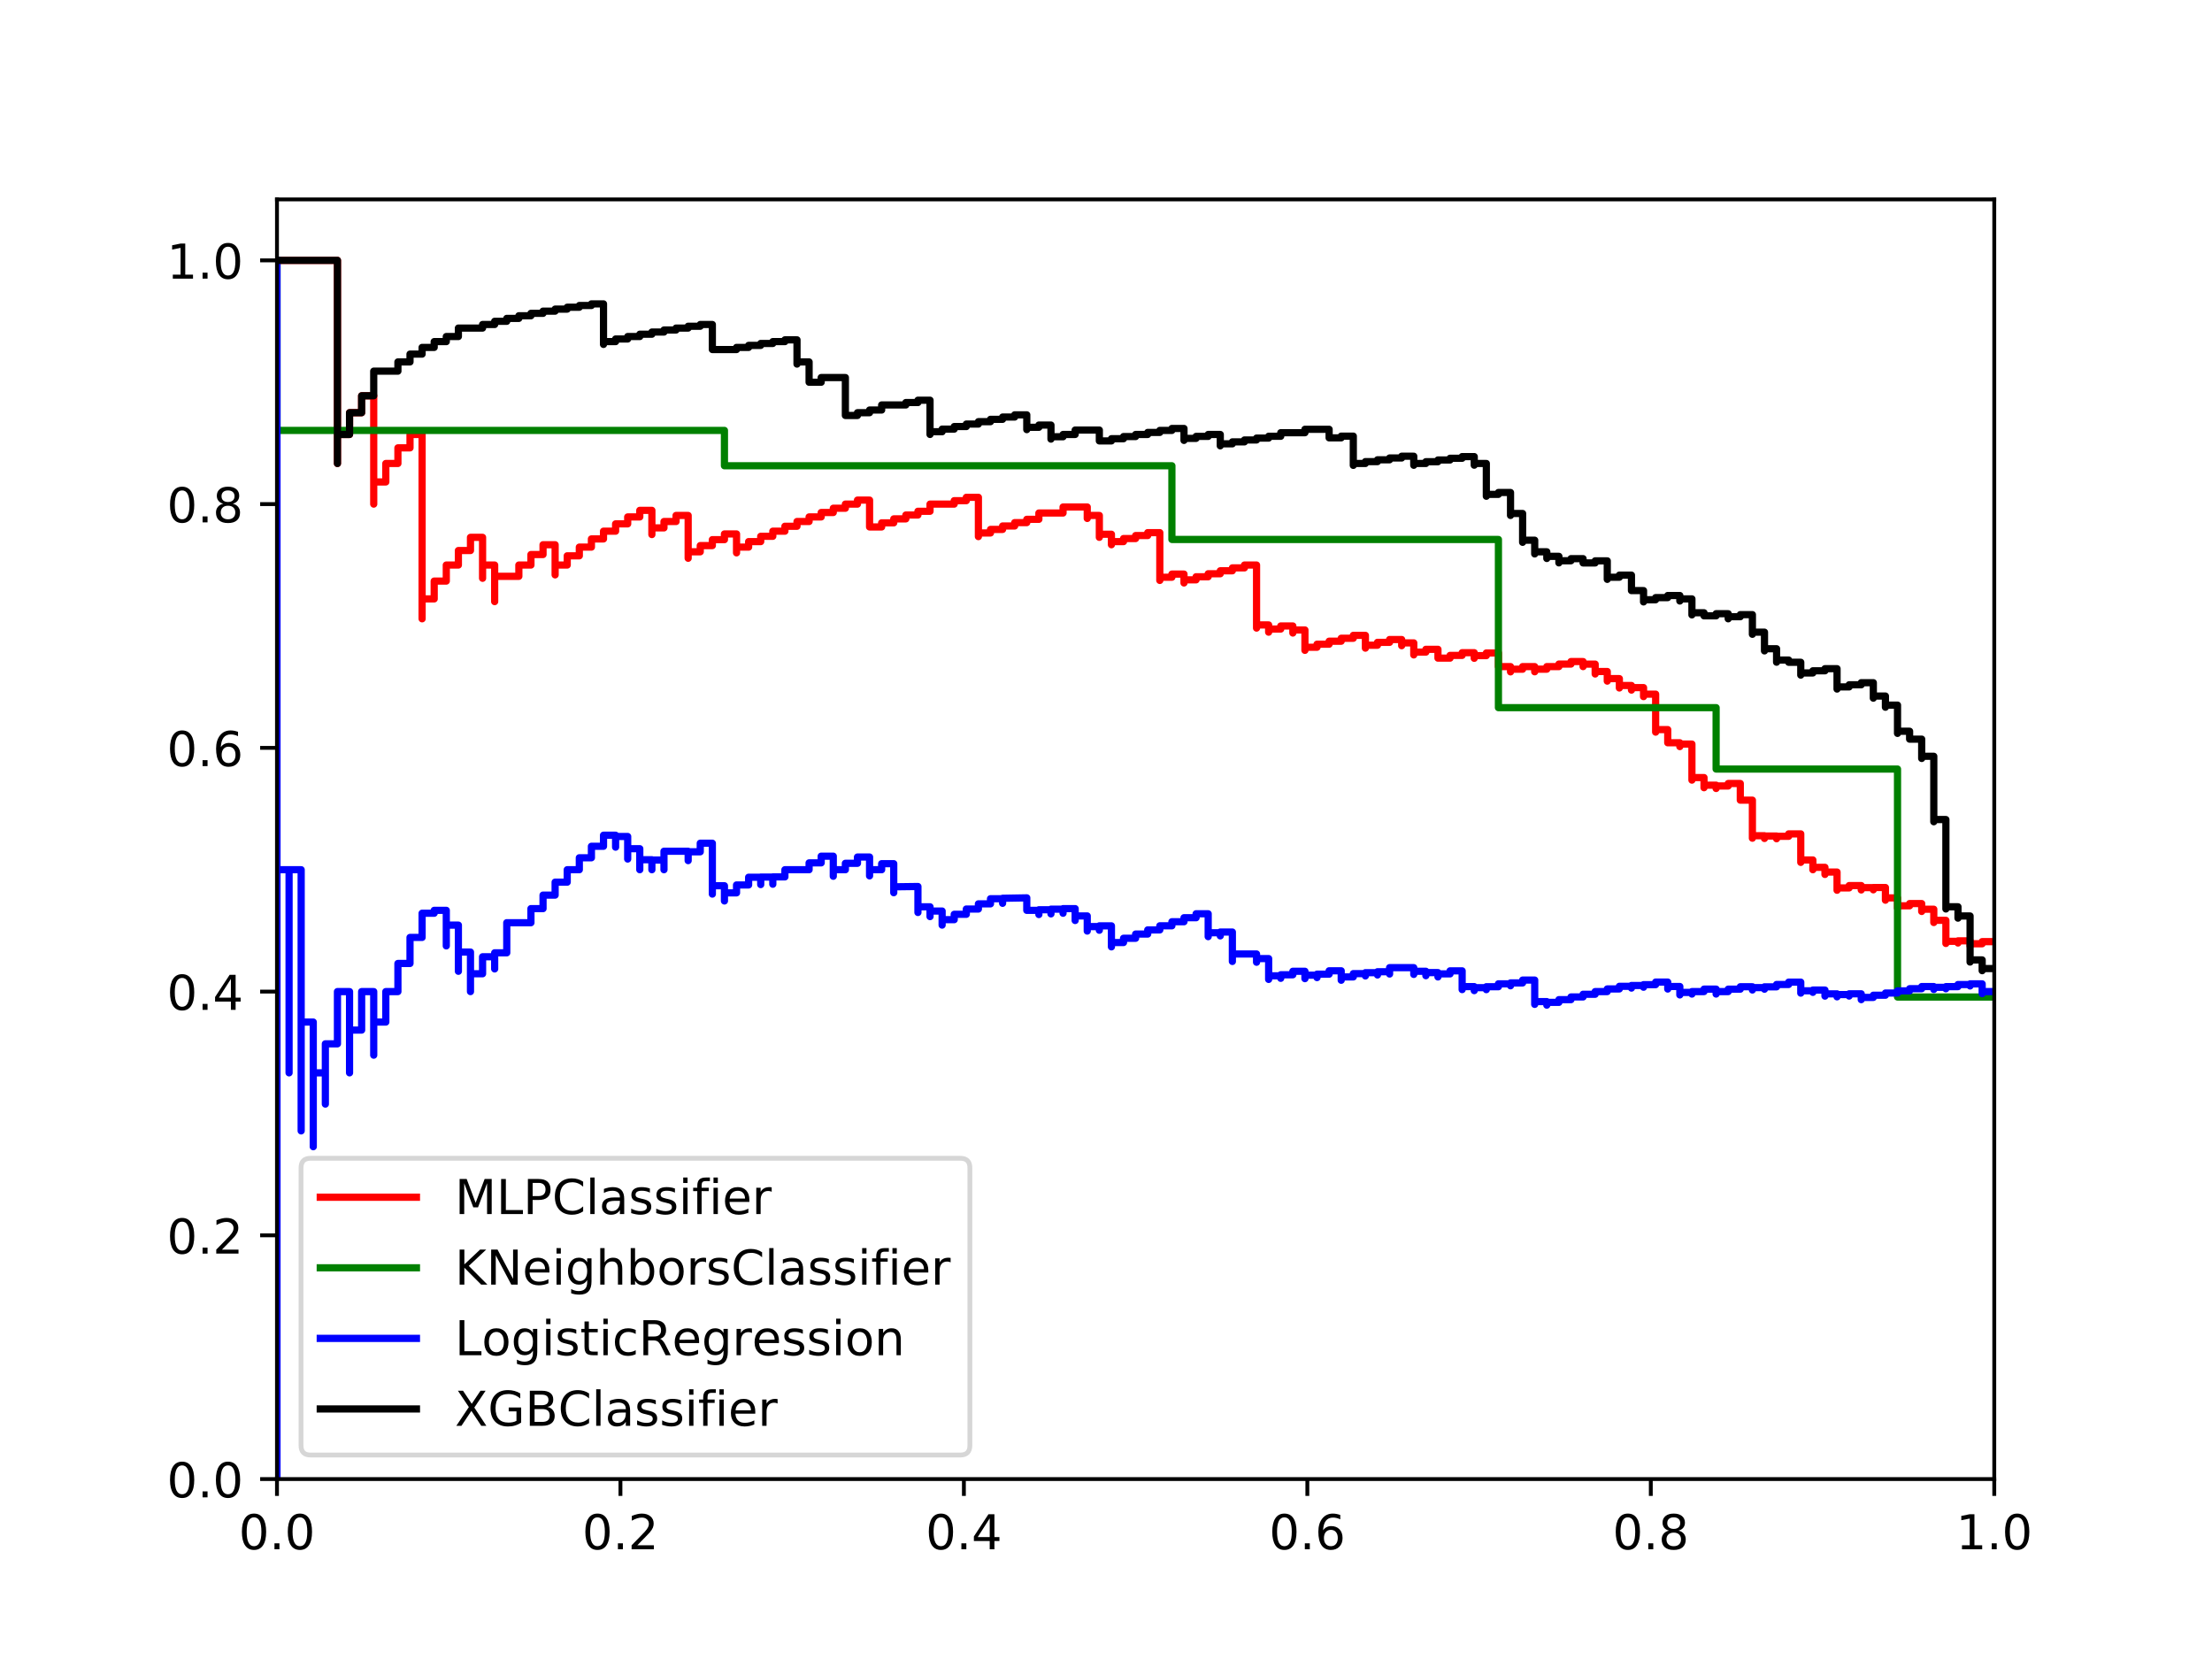 <?xml version="1.0" encoding="utf-8" standalone="no"?>
<!DOCTYPE svg PUBLIC "-//W3C//DTD SVG 1.1//EN"
  "http://www.w3.org/Graphics/SVG/1.1/DTD/svg11.dtd">
<!-- Created with matplotlib (http://matplotlib.org/) -->
<svg height="345pt" version="1.1" viewBox="0 0 460 345" width="460pt" xmlns="http://www.w3.org/2000/svg" xmlns:xlink="http://www.w3.org/1999/xlink">
 <defs>
  <style type="text/css">
*{stroke-linecap:butt;stroke-linejoin:round;}
  </style>
 </defs>
 <g id="figure_1">
  <g id="patch_1">
   <path d="M 0 345.6 
L 460.8 345.6 
L 460.8 0 
L 0 0 
z
" style="fill:#ffffff;"/>
  </g>
  <g id="axes_1">
   <g id="patch_2">
    <path d="M 57.6 307.584 
L 414.72 307.584 
L 414.72 41.472 
L 57.6 41.472 
z
" style="fill:#ffffff;"/>
   </g>
   <g id="matplotlib.axis_1">
    <g id="xtick_1">
     <g id="line2d_1">
      <defs>
       <path d="M 0 0 
L 0 3.5 
" id="m024ad6a6e4" style="stroke:#000000;stroke-width:0.8;"/>
      </defs>
      <g>
       <use style="stroke:#000000;stroke-width:0.8;" x="57.6" xlink:href="#m024ad6a6e4" y="307.584"/>
      </g>
     </g>
     <g id="text_1">
      <!-- 0.0 -->
      <defs>
       <path d="M 31.781 66.406 
Q 24.172 66.406 20.328 58.906 
Q 16.5 51.422 16.5 36.375 
Q 16.5 21.391 20.328 13.891 
Q 24.172 6.391 31.781 6.391 
Q 39.453 6.391 43.281 13.891 
Q 47.125 21.391 47.125 36.375 
Q 47.125 51.422 43.281 58.906 
Q 39.453 66.406 31.781 66.406 
M 31.781 74.219 
Q 44.047 74.219 50.516 64.516 
Q 56.984 54.828 56.984 36.375 
Q 56.984 17.969 50.516 8.266 
Q 44.047 -1.422 31.781 -1.422 
Q 19.531 -1.422 13.062 8.266 
Q 6.594 17.969 6.594 36.375 
Q 6.594 54.828 13.062 64.516 
Q 19.531 74.219 31.781 74.219 
" id="DejaVuSans-30"/>
       <path d="M 10.688 12.406 
L 21 12.406 
L 21 0 
L 10.688 0 
z
" id="DejaVuSans-2e"/>
      </defs>
      <g transform="translate(49.648 322.182)scale(0.1 -0.1)">
       <use xlink:href="#DejaVuSans-30"/>
       <use x="63.623" xlink:href="#DejaVuSans-2e"/>
       <use x="95.41" xlink:href="#DejaVuSans-30"/>
      </g>
     </g>
    </g>
    <g id="xtick_2">
     <g id="line2d_2">
      <g>
       <use style="stroke:#000000;stroke-width:0.8;" x="129.024" xlink:href="#m024ad6a6e4" y="307.584"/>
      </g>
     </g>
     <g id="text_2">
      <!-- 0.2 -->
      <defs>
       <path d="M 19.188 8.297 
L 53.609 8.297 
L 53.609 0 
L 7.328 0 
L 7.328 8.297 
Q 12.938 14.109 22.625 23.891 
Q 32.328 33.688 34.812 36.531 
Q 39.547 41.844 41.422 45.531 
Q 43.312 49.219 43.312 52.781 
Q 43.312 58.594 39.234 62.25 
Q 35.156 65.922 28.609 65.922 
Q 23.969 65.922 18.812 64.312 
Q 13.672 62.703 7.812 59.422 
L 7.812 69.391 
Q 13.766 71.781 18.938 73 
Q 24.125 74.219 28.422 74.219 
Q 39.75 74.219 46.484 68.547 
Q 53.219 62.891 53.219 53.422 
Q 53.219 48.922 51.531 44.891 
Q 49.859 40.875 45.406 35.406 
Q 44.188 33.984 37.641 27.219 
Q 31.109 20.453 19.188 8.297 
" id="DejaVuSans-32"/>
      </defs>
      <g transform="translate(121.072 322.182)scale(0.1 -0.1)">
       <use xlink:href="#DejaVuSans-30"/>
       <use x="63.623" xlink:href="#DejaVuSans-2e"/>
       <use x="95.41" xlink:href="#DejaVuSans-32"/>
      </g>
     </g>
    </g>
    <g id="xtick_3">
     <g id="line2d_3">
      <g>
       <use style="stroke:#000000;stroke-width:0.8;" x="200.448" xlink:href="#m024ad6a6e4" y="307.584"/>
      </g>
     </g>
     <g id="text_3">
      <!-- 0.4 -->
      <defs>
       <path d="M 37.797 64.312 
L 12.891 25.391 
L 37.797 25.391 
z
M 35.203 72.906 
L 47.609 72.906 
L 47.609 25.391 
L 58.016 25.391 
L 58.016 17.188 
L 47.609 17.188 
L 47.609 0 
L 37.797 0 
L 37.797 17.188 
L 4.891 17.188 
L 4.891 26.703 
z
" id="DejaVuSans-34"/>
      </defs>
      <g transform="translate(192.496 322.182)scale(0.1 -0.1)">
       <use xlink:href="#DejaVuSans-30"/>
       <use x="63.623" xlink:href="#DejaVuSans-2e"/>
       <use x="95.41" xlink:href="#DejaVuSans-34"/>
      </g>
     </g>
    </g>
    <g id="xtick_4">
     <g id="line2d_4">
      <g>
       <use style="stroke:#000000;stroke-width:0.8;" x="271.872" xlink:href="#m024ad6a6e4" y="307.584"/>
      </g>
     </g>
     <g id="text_4">
      <!-- 0.6 -->
      <defs>
       <path d="M 33.016 40.375 
Q 26.375 40.375 22.484 35.828 
Q 18.609 31.297 18.609 23.391 
Q 18.609 15.531 22.484 10.953 
Q 26.375 6.391 33.016 6.391 
Q 39.656 6.391 43.531 10.953 
Q 47.406 15.531 47.406 23.391 
Q 47.406 31.297 43.531 35.828 
Q 39.656 40.375 33.016 40.375 
M 52.594 71.297 
L 52.594 62.312 
Q 48.875 64.062 45.094 64.984 
Q 41.312 65.922 37.594 65.922 
Q 27.828 65.922 22.672 59.328 
Q 17.531 52.734 16.797 39.406 
Q 19.672 43.656 24.016 45.922 
Q 28.375 48.188 33.594 48.188 
Q 44.578 48.188 50.953 41.516 
Q 57.328 34.859 57.328 23.391 
Q 57.328 12.156 50.688 5.359 
Q 44.047 -1.422 33.016 -1.422 
Q 20.359 -1.422 13.672 8.266 
Q 6.984 17.969 6.984 36.375 
Q 6.984 53.656 15.188 63.938 
Q 23.391 74.219 37.203 74.219 
Q 40.922 74.219 44.703 73.484 
Q 48.484 72.75 52.594 71.297 
" id="DejaVuSans-36"/>
      </defs>
      <g transform="translate(263.92 322.182)scale(0.1 -0.1)">
       <use xlink:href="#DejaVuSans-30"/>
       <use x="63.623" xlink:href="#DejaVuSans-2e"/>
       <use x="95.41" xlink:href="#DejaVuSans-36"/>
      </g>
     </g>
    </g>
    <g id="xtick_5">
     <g id="line2d_5">
      <g>
       <use style="stroke:#000000;stroke-width:0.8;" x="343.296" xlink:href="#m024ad6a6e4" y="307.584"/>
      </g>
     </g>
     <g id="text_5">
      <!-- 0.8 -->
      <defs>
       <path d="M 31.781 34.625 
Q 24.75 34.625 20.719 30.859 
Q 16.703 27.094 16.703 20.516 
Q 16.703 13.922 20.719 10.156 
Q 24.75 6.391 31.781 6.391 
Q 38.812 6.391 42.859 10.172 
Q 46.922 13.969 46.922 20.516 
Q 46.922 27.094 42.891 30.859 
Q 38.875 34.625 31.781 34.625 
M 21.922 38.812 
Q 15.578 40.375 12.031 44.719 
Q 8.5 49.078 8.5 55.328 
Q 8.5 64.062 14.719 69.141 
Q 20.953 74.219 31.781 74.219 
Q 42.672 74.219 48.875 69.141 
Q 55.078 64.062 55.078 55.328 
Q 55.078 49.078 51.531 44.719 
Q 48 40.375 41.703 38.812 
Q 48.828 37.156 52.797 32.312 
Q 56.781 27.484 56.781 20.516 
Q 56.781 9.906 50.312 4.234 
Q 43.844 -1.422 31.781 -1.422 
Q 19.734 -1.422 13.25 4.234 
Q 6.781 9.906 6.781 20.516 
Q 6.781 27.484 10.781 32.312 
Q 14.797 37.156 21.922 38.812 
M 18.312 54.391 
Q 18.312 48.734 21.844 45.562 
Q 25.391 42.391 31.781 42.391 
Q 38.141 42.391 41.719 45.562 
Q 45.312 48.734 45.312 54.391 
Q 45.312 60.062 41.719 63.234 
Q 38.141 66.406 31.781 66.406 
Q 25.391 66.406 21.844 63.234 
Q 18.312 60.062 18.312 54.391 
" id="DejaVuSans-38"/>
      </defs>
      <g transform="translate(335.344 322.182)scale(0.1 -0.1)">
       <use xlink:href="#DejaVuSans-30"/>
       <use x="63.623" xlink:href="#DejaVuSans-2e"/>
       <use x="95.41" xlink:href="#DejaVuSans-38"/>
      </g>
     </g>
    </g>
    <g id="xtick_6">
     <g id="line2d_6">
      <g>
       <use style="stroke:#000000;stroke-width:0.8;" x="414.72" xlink:href="#m024ad6a6e4" y="307.584"/>
      </g>
     </g>
     <g id="text_6">
      <!-- 1.0 -->
      <defs>
       <path d="M 12.406 8.297 
L 28.516 8.297 
L 28.516 63.922 
L 10.984 60.406 
L 10.984 69.391 
L 28.422 72.906 
L 38.281 72.906 
L 38.281 8.297 
L 54.391 8.297 
L 54.391 0 
L 12.406 0 
z
" id="DejaVuSans-31"/>
      </defs>
      <g transform="translate(406.768 322.182)scale(0.1 -0.1)">
       <use xlink:href="#DejaVuSans-31"/>
       <use x="63.623" xlink:href="#DejaVuSans-2e"/>
       <use x="95.41" xlink:href="#DejaVuSans-30"/>
      </g>
     </g>
    </g>
   </g>
   <g id="matplotlib.axis_2">
    <g id="ytick_1">
     <g id="line2d_7">
      <defs>
       <path d="M 0 0 
L -3.5 0 
" id="mab1e9beff0" style="stroke:#000000;stroke-width:0.8;"/>
      </defs>
      <g>
       <use style="stroke:#000000;stroke-width:0.8;" x="57.6" xlink:href="#mab1e9beff0" y="307.584"/>
      </g>
     </g>
     <g id="text_7">
      <!-- 0.0 -->
      <g transform="translate(34.697 311.383)scale(0.1 -0.1)">
       <use xlink:href="#DejaVuSans-30"/>
       <use x="63.623" xlink:href="#DejaVuSans-2e"/>
       <use x="95.41" xlink:href="#DejaVuSans-30"/>
      </g>
     </g>
    </g>
    <g id="ytick_2">
     <g id="line2d_8">
      <g>
       <use style="stroke:#000000;stroke-width:0.8;" x="57.6" xlink:href="#mab1e9beff0" y="256.896"/>
      </g>
     </g>
     <g id="text_8">
      <!-- 0.2 -->
      <g transform="translate(34.697 260.695)scale(0.1 -0.1)">
       <use xlink:href="#DejaVuSans-30"/>
       <use x="63.623" xlink:href="#DejaVuSans-2e"/>
       <use x="95.41" xlink:href="#DejaVuSans-32"/>
      </g>
     </g>
    </g>
    <g id="ytick_3">
     <g id="line2d_9">
      <g>
       <use style="stroke:#000000;stroke-width:0.8;" x="57.6" xlink:href="#mab1e9beff0" y="206.208"/>
      </g>
     </g>
     <g id="text_9">
      <!-- 0.4 -->
      <g transform="translate(34.697 210.007)scale(0.1 -0.1)">
       <use xlink:href="#DejaVuSans-30"/>
       <use x="63.623" xlink:href="#DejaVuSans-2e"/>
       <use x="95.41" xlink:href="#DejaVuSans-34"/>
      </g>
     </g>
    </g>
    <g id="ytick_4">
     <g id="line2d_10">
      <g>
       <use style="stroke:#000000;stroke-width:0.8;" x="57.6" xlink:href="#mab1e9beff0" y="155.52"/>
      </g>
     </g>
     <g id="text_10">
      <!-- 0.6 -->
      <g transform="translate(34.697 159.319)scale(0.1 -0.1)">
       <use xlink:href="#DejaVuSans-30"/>
       <use x="63.623" xlink:href="#DejaVuSans-2e"/>
       <use x="95.41" xlink:href="#DejaVuSans-36"/>
      </g>
     </g>
    </g>
    <g id="ytick_5">
     <g id="line2d_11">
      <g>
       <use style="stroke:#000000;stroke-width:0.8;" x="57.6" xlink:href="#mab1e9beff0" y="104.832"/>
      </g>
     </g>
     <g id="text_11">
      <!-- 0.8 -->
      <g transform="translate(34.697 108.631)scale(0.1 -0.1)">
       <use xlink:href="#DejaVuSans-30"/>
       <use x="63.623" xlink:href="#DejaVuSans-2e"/>
       <use x="95.41" xlink:href="#DejaVuSans-38"/>
      </g>
     </g>
    </g>
    <g id="ytick_6">
     <g id="line2d_12">
      <g>
       <use style="stroke:#000000;stroke-width:0.8;" x="57.6" xlink:href="#mab1e9beff0" y="54.144"/>
      </g>
     </g>
     <g id="text_12">
      <!-- 1.0 -->
      <g transform="translate(34.697 57.943)scale(0.1 -0.1)">
       <use xlink:href="#DejaVuSans-31"/>
       <use x="63.623" xlink:href="#DejaVuSans-2e"/>
       <use x="95.41" xlink:href="#DejaVuSans-30"/>
      </g>
     </g>
    </g>
   </g>
   <g id="line2d_13">
    <path clip-path="url(#p0f99e18bd9)" d="M 414.72 195.819 
L 412.205 195.819 
L 412.205 196.26 
L 409.69 196.26 
L 409.69 196.704 
L 409.69 196.704 
L 409.69 196.704 
L 409.69 195.655 
L 407.175 195.655 
L 407.175 196.102 
L 407.175 195.749 
L 404.66 195.749 
L 404.66 196.2 
L 404.66 195.844 
L 404.66 195.844 
L 404.66 191.389 
L 402.145 191.389 
L 402.145 191.846 
L 402.145 191.459 
L 402.145 191.459 
L 402.145 189.081 
L 399.63 189.081 
L 399.63 189.543 
L 399.63 189.138 
L 399.63 189.138 
L 399.63 187.904 
L 397.115 187.904 
L 397.115 188.37 
L 394.601 188.37 
L 394.601 188.839 
L 394.601 188.423 
L 394.601 188.423 
L 394.601 186.726 
L 392.086 186.726 
L 392.086 187.2 
L 392.086 186.769 
L 392.086 186.769 
L 392.086 184.564 
L 389.571 184.564 
L 389.571 185.042 
L 389.571 184.591 
L 387.056 184.591 
L 387.056 185.072 
L 387.056 184.619 
L 387.056 184.619 
L 387.056 184.162 
L 384.541 184.162 
L 384.541 184.647 
L 382.026 184.647 
L 382.026 185.135 
L 382.026 184.675 
L 382.026 184.675 
L 382.026 181.353 
L 379.511 181.353 
L 379.511 181.846 
L 379.511 181.357 
L 379.511 181.357 
L 379.511 180.367 
L 376.996 180.367 
L 376.996 180.864 
L 376.996 180.864 
L 376.996 180.864 
L 376.996 178.836 
L 374.481 178.836 
L 374.481 179.337 
L 374.481 179.337 
L 374.481 179.337 
L 374.481 173.41 
L 371.966 173.41 
L 371.966 173.913 
L 369.451 173.913 
L 369.451 174.421 
L 369.451 174.421 
L 369.451 174.421 
L 369.451 173.854 
L 366.936 173.854 
L 366.936 174.366 
L 366.936 174.366 
L 366.936 174.366 
L 366.936 173.794 
L 364.421 173.794 
L 364.421 174.31 
L 364.421 174.31 
L 364.421 174.31 
L 364.421 166.398 
L 361.906 166.398 
L 361.906 162.932 
L 359.392 162.932 
L 359.392 163.448 
L 356.877 163.448 
L 356.877 163.968 
L 356.877 163.968 
L 356.877 163.968 
L 356.877 163.281 
L 354.362 163.281 
L 354.362 163.806 
L 354.362 163.806 
L 354.362 163.806 
L 354.362 161.701 
L 351.847 161.701 
L 351.847 162.229 
L 351.847 162.229 
L 351.847 162.229 
L 351.847 154.736 
L 349.332 154.736 
L 349.332 155.257 
L 349.332 155.257 
L 349.332 155.257 
L 349.332 154.464 
L 346.817 154.464 
L 346.817 151.725 
L 344.302 151.725 
L 344.302 152.25 
L 344.302 152.25 
L 344.302 152.25 
L 344.302 144.351 
L 341.787 144.351 
L 341.787 144.864 
L 341.787 144.864 
L 341.787 144.864 
L 341.787 142.994 
L 339.272 142.994 
L 339.272 143.507 
L 339.272 143.507 
L 339.272 143.507 
L 339.272 142.553 
L 336.757 142.553 
L 336.757 143.07 
L 336.757 143.07 
L 336.757 143.07 
L 336.757 141.123 
L 334.242 141.123 
L 334.242 141.641 
L 334.242 141.641 
L 334.242 141.641 
L 334.242 139.642 
L 331.727 139.642 
L 331.727 140.16 
L 331.727 140.16 
L 331.727 140.16 
L 331.727 138.106 
L 329.212 138.106 
L 329.212 138.624 
L 329.212 138.624 
L 329.212 138.624 
L 329.212 137.575 
L 326.697 137.575 
L 326.697 138.096 
L 324.183 138.096 
L 324.183 138.624 
L 321.668 138.624 
L 321.668 139.159 
L 319.153 139.159 
L 319.153 139.7 
L 319.153 139.7 
L 319.153 139.7 
L 319.153 138.624 
L 316.638 138.624 
L 316.638 139.169 
L 314.123 139.169 
L 314.123 139.721 
L 314.123 139.721 
L 314.123 139.721 
L 314.123 138.624 
L 311.608 138.624 
L 311.608 135.789 
L 309.093 135.789 
L 309.093 136.341 
L 306.578 136.341 
L 306.578 136.9 
L 306.578 136.9 
L 306.578 136.9 
L 306.578 135.731 
L 304.063 135.731 
L 304.063 136.294 
L 301.548 136.294 
L 301.548 136.864 
L 299.033 136.864 
L 299.033 135.029 
L 296.518 135.029 
L 296.518 135.607 
L 294.003 135.607 
L 294.003 136.193 
L 294.003 136.193 
L 294.003 136.193 
L 294.003 133.691 
L 291.488 133.691 
L 291.488 134.276 
L 291.488 134.276 
L 291.488 134.276 
L 291.488 132.992 
L 288.974 132.992 
L 288.974 133.58 
L 286.459 133.58 
L 286.459 134.178 
L 283.944 134.178 
L 283.944 134.784 
L 283.944 134.784 
L 283.944 134.784 
L 283.944 132.126 
L 281.429 132.126 
L 281.429 132.73 
L 278.914 132.73 
L 278.914 133.344 
L 276.399 133.344 
L 276.399 133.968 
L 273.884 133.968 
L 273.884 134.601 
L 271.369 134.601 
L 271.369 135.245 
L 271.369 135.245 
L 271.369 135.245 
L 271.369 131.007 
L 268.854 131.007 
L 268.854 131.642 
L 268.854 131.642 
L 268.854 131.642 
L 268.854 130.176 
L 266.339 130.176 
L 266.339 130.815 
L 263.824 130.815 
L 263.824 131.465 
L 263.824 131.465 
L 263.824 131.465 
L 263.824 129.959 
L 261.309 129.959 
L 261.309 130.613 
L 261.309 130.613 
L 261.309 130.613 
L 261.309 117.504 
L 258.794 117.504 
L 258.794 118.096 
L 256.279 118.096 
L 256.279 118.699 
L 253.765 118.699 
L 253.765 119.314 
L 251.25 119.314 
L 251.25 119.941 
L 248.735 119.941 
L 248.735 120.58 
L 246.22 120.58 
L 246.22 121.231 
L 246.22 121.231 
L 246.22 121.231 
L 246.22 119.386 
L 243.705 119.386 
L 243.705 120.038 
L 241.19 120.038 
L 241.19 120.704 
L 241.19 120.704 
L 241.19 120.704 
L 241.19 110.764 
L 238.675 110.764 
L 238.675 111.372 
L 236.16 111.372 
L 236.16 111.994 
L 233.645 111.994 
L 233.645 112.63 
L 231.13 112.63 
L 231.13 113.28 
L 231.13 113.28 
L 231.13 113.28 
L 231.13 111.097 
L 228.615 111.097 
L 228.615 111.744 
L 228.615 111.744 
L 228.615 111.744 
L 228.615 107.19 
L 226.1 107.19 
L 226.1 107.814 
L 226.1 107.814 
L 226.1 107.814 
L 226.1 105.435 
L 221.07 105.435 
L 221.07 106.686 
L 216.041 106.686 
L 216.041 108 
L 213.526 108 
L 213.526 108.682 
L 211.011 108.682 
L 211.011 109.381 
L 208.496 109.381 
L 208.496 110.098 
L 205.981 110.098 
L 205.981 110.835 
L 203.466 110.835 
L 203.466 111.59 
L 203.466 111.59 
L 203.466 111.59 
L 203.466 103.424 
L 200.951 103.424 
L 200.951 104.118 
L 198.436 104.118 
L 198.436 104.832 
L 193.406 104.832 
L 193.406 106.323 
L 190.891 106.323 
L 190.891 107.102 
L 188.376 107.102 
L 188.376 107.904 
L 185.861 107.904 
L 185.861 108.731 
L 183.346 108.731 
L 183.346 109.584 
L 180.832 109.584 
L 180.832 104.001 
L 178.317 104.001 
L 178.317 104.832 
L 175.802 104.832 
L 175.802 105.691 
L 173.287 105.691 
L 173.287 106.58 
L 170.772 106.58 
L 170.772 107.5 
L 168.257 107.5 
L 168.257 108.453 
L 165.742 108.453 
L 165.742 109.44 
L 163.227 109.44 
L 163.227 110.464 
L 160.712 110.464 
L 160.712 111.527 
L 158.197 111.527 
L 158.197 112.63 
L 155.682 112.63 
L 155.682 113.777 
L 153.167 113.777 
L 153.167 114.97 
L 153.167 114.97 
L 153.167 114.97 
L 153.167 111.039 
L 150.652 111.039 
L 150.652 112.224 
L 148.137 112.224 
L 148.137 113.46 
L 145.623 113.46 
L 145.623 114.749 
L 143.108 114.749 
L 143.108 116.096 
L 143.108 116.096 
L 143.108 116.096 
L 143.108 107.19 
L 140.593 107.19 
L 140.593 108.453 
L 138.078 108.453 
L 138.078 109.777 
L 135.563 109.777 
L 135.563 111.168 
L 135.563 111.168 
L 135.563 111.168 
L 135.563 106.132 
L 133.048 106.132 
L 133.048 107.5 
L 130.533 107.5 
L 130.533 108.942 
L 128.018 108.942 
L 128.018 110.464 
L 125.503 110.464 
L 125.503 112.073 
L 122.988 112.073 
L 122.988 113.777 
L 120.473 113.777 
L 120.473 115.584 
L 117.958 115.584 
L 117.958 117.504 
L 115.443 117.504 
L 115.443 119.548 
L 115.443 119.548 
L 115.443 119.548 
L 115.443 113.28 
L 112.928 113.28 
L 112.928 115.319 
L 110.414 115.319 
L 110.414 117.504 
L 107.899 117.504 
L 107.899 119.851 
L 102.869 119.851 
L 102.869 125.107 
L 102.869 125.107 
L 102.869 125.107 
L 102.869 117.504 
L 100.354 117.504 
L 100.354 120.259 
L 100.354 120.259 
L 100.354 120.259 
L 100.354 111.744 
L 97.839 111.744 
L 97.839 114.487 
L 95.324 114.487 
L 95.324 117.504 
L 92.809 117.504 
L 92.809 120.839 
L 90.294 120.839 
L 90.294 124.544 
L 87.779 124.544 
L 87.779 128.685 
L 87.779 128.685 
L 87.779 128.685 
L 87.779 90.35 
L 85.264 90.35 
L 85.264 93.135 
L 82.749 93.135 
L 82.749 96.384 
L 80.234 96.384 
L 80.234 100.224 
L 77.719 100.224 
L 77.719 104.832 
L 77.719 104.832 
L 77.719 104.832 
L 77.719 82.304 
L 75.205 82.304 
L 75.205 85.824 
L 72.69 85.824 
L 72.69 90.35 
L 70.175 90.35 
L 70.175 96.384 
L 70.175 96.384 
L 70.175 96.384 
L 70.175 54.144 
L 57.6 54.144 
L 57.6 54.144 
" style="fill:none;stroke:#ff0000;stroke-linecap:square;stroke-width:1.5;"/>
   </g>
   <g id="line2d_14">
    <path clip-path="url(#p0f99e18bd9)" d="M 414.72 207.338 
L 394.601 207.338 
L 394.601 159.928 
L 356.877 159.928 
L 356.877 147.162 
L 311.608 147.162 
L 311.608 112.184 
L 243.705 112.184 
L 243.705 96.859 
L 150.652 96.859 
L 150.652 89.508 
L 57.6 89.508 
L 57.6 54.144 
" style="fill:none;stroke:#008000;stroke-linecap:square;stroke-width:1.5;"/>
   </g>
   <g id="line2d_15">
    <path clip-path="url(#p0f99e18bd9)" d="M 414.72 206.208 
L 412.205 206.208 
L 412.205 206.638 
L 412.205 206.352 
L 412.205 206.352 
L 412.205 204.601 
L 409.69 204.601 
L 409.69 205.036 
L 409.69 204.739 
L 407.175 204.739 
L 407.175 205.177 
L 404.66 205.177 
L 404.66 205.617 
L 404.66 205.319 
L 402.145 205.319 
L 402.145 205.762 
L 402.145 205.463 
L 402.145 205.463 
L 402.145 205.161 
L 399.63 205.161 
L 399.63 205.608 
L 397.115 205.608 
L 397.115 206.058 
L 394.601 206.058 
L 394.601 206.51 
L 392.086 206.51 
L 392.086 206.965 
L 389.571 206.965 
L 389.571 207.422 
L 387.056 207.422 
L 387.056 207.882 
L 387.056 207.882 
L 387.056 207.882 
L 387.056 206.67 
L 384.541 206.67 
L 384.541 207.135 
L 384.541 206.828 
L 382.026 206.828 
L 382.026 207.296 
L 382.026 206.988 
L 382.026 206.988 
L 382.026 206.677 
L 379.511 206.677 
L 379.511 207.15 
L 379.511 206.838 
L 379.511 206.838 
L 379.511 205.89 
L 376.996 205.89 
L 376.996 206.367 
L 376.996 206.048 
L 374.481 206.048 
L 374.481 206.529 
L 374.481 206.208 
L 374.481 206.208 
L 374.481 204.24 
L 371.966 204.24 
L 371.966 204.727 
L 369.451 204.727 
L 369.451 205.217 
L 366.936 205.217 
L 366.936 205.711 
L 366.936 205.377 
L 364.421 205.377 
L 364.421 205.875 
L 364.421 205.539 
L 364.421 205.539 
L 364.421 205.201 
L 361.906 205.201 
L 361.906 205.703 
L 359.392 205.703 
L 359.392 206.208 
L 356.877 206.208 
L 356.877 206.717 
L 356.877 206.378 
L 356.877 206.378 
L 356.877 205.694 
L 354.362 205.694 
L 354.362 206.208 
L 351.847 206.208 
L 351.847 206.725 
L 351.847 206.381 
L 349.332 206.381 
L 349.332 206.902 
L 349.332 206.556 
L 349.332 206.556 
L 349.332 205.148 
L 346.817 205.148 
L 346.817 205.676 
L 346.817 205.319 
L 346.817 205.319 
L 346.817 204.231 
L 344.302 204.231 
L 344.302 204.765 
L 341.787 204.765 
L 341.787 205.303 
L 341.787 204.936 
L 339.272 204.936 
L 339.272 205.479 
L 339.272 205.11 
L 336.757 205.11 
L 336.757 205.657 
L 334.242 205.657 
L 334.242 206.208 
L 331.727 206.208 
L 331.727 206.763 
L 329.212 206.763 
L 329.212 207.322 
L 326.697 207.322 
L 326.697 207.885 
L 324.183 207.885 
L 324.183 208.452 
L 321.668 208.452 
L 321.668 209.024 
L 321.668 208.658 
L 321.668 208.658 
L 321.668 208.288 
L 319.153 208.288 
L 319.153 208.866 
L 319.153 208.495 
L 319.153 208.495 
L 319.153 203.813 
L 316.638 203.813 
L 316.638 204.405 
L 314.123 204.405 
L 314.123 205.001 
L 314.123 204.592 
L 311.608 204.592 
L 311.608 205.194 
L 309.093 205.194 
L 309.093 205.801 
L 309.093 205.39 
L 306.578 205.39 
L 306.578 206.003 
L 306.578 206.003 
L 306.578 206.003 
L 306.578 205.174 
L 304.063 205.174 
L 304.063 205.793 
L 304.063 205.374 
L 304.063 205.374 
L 304.063 201.894 
L 301.548 201.894 
L 301.548 202.526 
L 299.033 202.526 
L 299.033 203.162 
L 299.033 202.712 
L 299.033 202.712 
L 299.033 202.258 
L 296.518 202.258 
L 296.518 202.902 
L 296.518 202.445 
L 296.518 202.445 
L 296.518 201.984 
L 294.003 201.984 
L 294.003 202.635 
L 294.003 202.171 
L 294.003 202.171 
L 294.003 201.23 
L 288.974 201.23 
L 288.974 202.555 
L 288.974 202.08 
L 286.459 202.08 
L 286.459 202.752 
L 286.459 202.273 
L 283.944 202.273 
L 283.944 202.953 
L 283.944 202.471 
L 281.429 202.471 
L 281.429 203.157 
L 278.914 203.157 
L 278.914 203.85 
L 278.914 203.366 
L 278.914 203.366 
L 278.914 201.884 
L 276.399 201.884 
L 276.399 202.587 
L 273.884 202.587 
L 273.884 203.298 
L 273.884 202.796 
L 271.369 202.796 
L 271.369 203.514 
L 271.369 203.009 
L 271.369 203.009 
L 271.369 201.984 
L 268.854 201.984 
L 268.854 202.712 
L 266.339 202.712 
L 266.339 203.448 
L 266.339 202.93 
L 263.824 202.93 
L 263.824 203.674 
L 263.824 203.151 
L 263.824 203.151 
L 263.824 199.344 
L 261.309 199.344 
L 261.309 200.104 
L 261.309 199.539 
L 261.309 199.539 
L 261.309 198.389 
L 256.279 198.389 
L 256.279 199.94 
L 256.279 198.77 
L 256.279 198.77 
L 256.279 193.824 
L 253.765 193.824 
L 253.765 194.622 
L 253.765 193.973 
L 251.25 193.973 
L 251.25 194.781 
L 251.25 194.125 
L 251.25 194.125 
L 251.25 190.024 
L 248.735 190.024 
L 248.735 190.848 
L 246.22 190.848 
L 246.22 191.682 
L 243.705 191.682 
L 243.705 192.525 
L 241.19 192.525 
L 241.19 193.38 
L 238.675 193.38 
L 238.675 194.244 
L 236.16 194.244 
L 236.16 195.12 
L 233.645 195.12 
L 233.645 196.007 
L 231.13 196.007 
L 231.13 196.905 
L 231.13 196.2 
L 231.13 196.2 
L 231.13 192.536 
L 228.615 192.536 
L 228.615 193.452 
L 228.615 192.691 
L 226.1 192.691 
L 226.1 193.621 
L 226.1 192.851 
L 226.1 192.851 
L 226.1 190.477 
L 223.585 190.477 
L 223.585 191.424 
L 223.585 191.424 
L 223.585 191.424 
L 223.585 188.953 
L 221.07 188.953 
L 221.07 189.915 
L 221.07 189.069 
L 218.555 189.069 
L 218.555 190.047 
L 218.555 189.189 
L 216.041 189.189 
L 216.041 190.182 
L 216.041 189.312 
L 213.526 189.312 
L 213.526 186.713 
L 208.496 186.804 
L 208.496 187.849 
L 208.496 186.898 
L 205.981 186.898 
L 205.981 187.96 
L 203.466 187.96 
L 203.466 189.039 
L 200.951 189.039 
L 200.951 190.136 
L 198.436 190.136 
L 198.436 191.251 
L 195.921 191.251 
L 195.921 192.384 
L 195.921 191.424 
L 195.921 191.424 
L 195.921 189.455 
L 193.406 189.455 
L 193.406 190.612 
L 193.406 189.603 
L 193.406 189.603 
L 193.406 188.577 
L 190.891 188.577 
L 190.891 189.757 
L 190.891 188.714 
L 190.891 188.714 
L 190.891 184.352 
L 185.861 184.417 
L 185.861 185.646 
L 185.861 184.485 
L 185.861 184.485 
L 185.861 179.609 
L 183.346 179.609 
L 183.346 180.864 
L 180.832 180.864 
L 180.832 182.144 
L 180.832 182.144 
L 180.832 182.144 
L 180.832 178.224 
L 178.317 178.224 
L 178.317 179.53 
L 175.802 179.53 
L 175.802 180.864 
L 173.287 180.864 
L 173.287 182.227 
L 173.287 182.227 
L 173.287 182.227 
L 173.287 178.048 
L 170.772 178.048 
L 170.772 179.44 
L 168.257 179.44 
L 168.257 180.864 
L 163.227 180.864 
L 163.227 182.355 
L 160.712 182.355 
L 160.712 183.881 
L 160.712 182.391 
L 158.197 182.391 
L 158.197 183.955 
L 158.197 182.428 
L 155.682 182.428 
L 155.682 184.032 
L 153.167 184.032 
L 153.167 185.676 
L 150.652 185.676 
L 150.652 187.362 
L 150.652 187.362 
L 150.652 187.362 
L 150.652 184.199 
L 148.137 184.199 
L 148.137 185.933 
L 148.137 185.933 
L 148.137 185.933 
L 148.137 175.354 
L 145.623 175.354 
L 145.623 177.137 
L 143.108 177.137 
L 143.108 178.973 
L 143.108 178.973 
L 143.108 178.973 
L 143.108 177.024 
L 138.078 177.024 
L 138.078 180.864 
L 138.078 178.853 
L 135.563 178.853 
L 135.563 180.864 
L 135.563 180.864 
L 135.563 180.864 
L 135.563 178.787 
L 133.048 178.787 
L 133.048 180.864 
L 133.048 180.864 
L 133.048 180.864 
L 133.048 176.494 
L 130.533 176.494 
L 130.533 178.641 
L 130.533 178.641 
L 130.533 178.641 
L 130.533 173.952 
L 128.018 173.952 
L 128.018 176.171 
L 128.018 176.171 
L 128.018 176.171 
L 128.018 173.691 
L 125.503 173.691 
L 125.503 175.99 
L 122.988 175.99 
L 122.988 178.379 
L 120.473 178.379 
L 120.473 180.864 
L 117.958 180.864 
L 117.958 183.45 
L 115.443 183.45 
L 115.443 186.144 
L 112.928 186.144 
L 112.928 188.953 
L 110.414 188.953 
L 110.414 191.883 
L 105.384 191.883 
L 105.384 198.144 
L 102.869 198.144 
L 102.869 201.493 
L 102.869 198.967 
L 100.354 198.967 
L 100.354 202.499 
L 97.839 202.499 
L 97.839 206.208 
L 97.839 203.609 
L 97.839 203.609 
L 97.839 197.988 
L 95.324 197.988 
L 95.324 201.984 
L 95.324 198.967 
L 95.324 198.967 
L 95.324 192.384 
L 92.809 192.384 
L 92.809 196.704 
L 92.809 193.127 
L 92.809 193.127 
L 92.809 189.312 
L 90.294 189.312 
L 90.294 189.915 
L 87.779 189.915 
L 87.779 194.944 
L 85.264 194.944 
L 85.264 200.359 
L 82.749 200.359 
L 82.749 206.208 
L 80.234 206.208 
L 80.234 212.544 
L 77.719 212.544 
L 77.719 219.431 
L 77.719 215.424 
L 77.719 215.424 
L 77.719 206.208 
L 75.205 206.208 
L 75.205 214.211 
L 72.69 214.211 
L 72.69 223.104 
L 72.69 218.135 
L 72.69 218.135 
L 72.69 206.208 
L 70.175 206.208 
L 70.175 217.07 
L 67.66 217.07 
L 67.66 229.602 
L 67.66 223.104 
L 65.145 223.104 
L 65.145 238.464 
L 65.145 238.464 
L 65.145 238.464 
L 65.145 212.544 
L 62.63 212.544 
L 62.63 235.173 
L 62.63 223.104 
L 62.63 223.104 
L 62.63 180.864 
L 60.115 180.864 
L 60.115 223.104 
L 60.115 223.104 
L 60.115 223.104 
L 60.115 180.864 
L 57.6 180.864 
L 57.6 307.584 
L 57.6 307.584 
L 57.6 307.584 
L 57.6 54.144 
L 57.6 54.144 
" style="fill:none;stroke:#0000ff;stroke-linecap:square;stroke-width:1.5;"/>
   </g>
   <g id="line2d_16">
    <path clip-path="url(#p0f99e18bd9)" d="M 414.72 201.423 
L 412.205 201.423 
L 412.205 201.859 
L 412.205 201.545 
L 412.205 201.545 
L 412.205 199.623 
L 409.69 199.623 
L 409.69 200.064 
L 409.69 199.737 
L 409.69 199.737 
L 409.69 190.483 
L 407.175 190.483 
L 407.175 190.934 
L 407.175 190.934 
L 407.175 190.934 
L 407.175 188.57 
L 404.66 188.57 
L 404.66 189.026 
L 404.66 189.026 
L 404.66 189.026 
L 404.66 170.428 
L 402.145 170.428 
L 402.145 170.886 
L 402.145 170.886 
L 402.145 170.886 
L 402.145 157.275 
L 399.63 157.275 
L 399.63 157.724 
L 399.63 157.724 
L 399.63 157.724 
L 399.63 153.71 
L 397.115 153.71 
L 397.115 152.064 
L 394.601 152.064 
L 394.601 152.511 
L 394.601 152.511 
L 394.601 152.511 
L 394.601 146.632 
L 392.086 146.632 
L 392.086 147.072 
L 392.086 147.072 
L 392.086 147.072 
L 392.086 144.746 
L 389.571 144.746 
L 389.571 145.186 
L 389.571 145.186 
L 389.571 145.186 
L 389.571 141.97 
L 387.056 141.97 
L 387.056 142.407 
L 384.541 142.407 
L 384.541 142.848 
L 382.026 142.848 
L 382.026 143.294 
L 382.026 143.294 
L 382.026 143.294 
L 382.026 139.059 
L 379.511 139.059 
L 379.511 139.499 
L 376.996 139.499 
L 376.996 139.944 
L 374.481 139.944 
L 374.481 140.393 
L 374.481 140.393 
L 374.481 140.393 
L 374.481 137.725 
L 371.966 137.725 
L 371.966 137.261 
L 369.451 137.261 
L 369.451 137.711 
L 369.451 137.711 
L 369.451 137.711 
L 369.451 134.911 
L 366.936 134.911 
L 366.936 135.357 
L 366.936 135.357 
L 366.936 135.357 
L 366.936 131.465 
L 364.421 131.465 
L 364.421 131.904 
L 364.421 131.904 
L 364.421 131.904 
L 364.421 127.818 
L 361.906 127.818 
L 361.906 128.249 
L 359.392 128.249 
L 359.392 128.685 
L 359.392 128.685 
L 359.392 128.685 
L 359.392 127.627 
L 356.877 127.627 
L 356.877 128.064 
L 354.362 128.064 
L 354.362 127.428 
L 351.847 127.428 
L 351.847 127.872 
L 351.847 127.872 
L 351.847 127.872 
L 351.847 124.544 
L 349.332 124.544 
L 349.332 124.981 
L 349.332 124.981 
L 349.332 124.981 
L 349.332 123.84 
L 346.817 123.84 
L 346.817 124.278 
L 344.302 124.278 
L 344.302 124.722 
L 341.787 124.722 
L 341.787 125.172 
L 341.787 125.172 
L 341.787 125.172 
L 341.787 122.818 
L 339.272 122.818 
L 339.272 119.602 
L 336.757 119.602 
L 336.757 120.038 
L 334.242 120.038 
L 334.242 120.481 
L 334.242 120.481 
L 334.242 120.481 
L 334.242 116.636 
L 331.727 116.636 
L 331.727 117.067 
L 329.212 117.067 
L 329.212 116.175 
L 326.697 116.175 
L 326.697 116.612 
L 324.183 116.612 
L 324.183 117.055 
L 324.183 117.055 
L 324.183 117.055 
L 324.183 115.694 
L 321.668 115.694 
L 321.668 116.137 
L 321.668 116.137 
L 321.668 116.137 
L 321.668 114.749 
L 319.153 114.749 
L 319.153 115.192 
L 319.153 115.192 
L 319.153 115.192 
L 319.153 112.341 
L 316.638 112.341 
L 316.638 112.776 
L 316.638 112.776 
L 316.638 112.776 
L 316.638 106.782 
L 314.123 106.782 
L 314.123 107.19 
L 314.123 107.19 
L 314.123 107.19 
L 314.123 102.418 
L 311.608 102.418 
L 311.608 102.804 
L 309.093 102.804 
L 309.093 103.197 
L 309.093 103.197 
L 309.093 103.197 
L 309.093 96.384 
L 306.578 96.384 
L 306.578 96.739 
L 306.578 96.739 
L 306.578 96.739 
L 306.578 94.952 
L 304.063 94.952 
L 304.063 95.301 
L 301.548 95.301 
L 301.548 95.656 
L 299.033 95.656 
L 299.033 96.017 
L 296.518 96.017 
L 296.518 96.384 
L 294.003 96.384 
L 294.003 96.758 
L 294.003 96.758 
L 294.003 96.758 
L 294.003 94.875 
L 291.488 94.875 
L 291.488 95.242 
L 288.974 95.242 
L 288.974 95.616 
L 286.459 95.616 
L 286.459 95.996 
L 283.944 95.996 
L 283.944 96.384 
L 281.429 96.384 
L 281.429 96.779 
L 281.429 96.779 
L 281.429 96.779 
L 281.429 90.698 
L 278.914 90.698 
L 278.914 91.053 
L 276.399 91.053 
L 276.399 89.274 
L 271.369 89.274 
L 271.369 89.984 
L 266.339 89.984 
L 266.339 90.723 
L 263.824 90.723 
L 263.824 91.104 
L 261.309 91.104 
L 261.309 91.493 
L 258.794 91.493 
L 258.794 91.89 
L 256.279 91.89 
L 256.279 92.296 
L 253.765 92.296 
L 253.765 92.711 
L 253.765 92.711 
L 253.765 92.711 
L 253.765 90.35 
L 251.25 90.35 
L 251.25 90.752 
L 248.735 90.752 
L 248.735 91.163 
L 246.22 91.163 
L 246.22 91.584 
L 246.22 91.584 
L 246.22 91.584 
L 246.22 89.101 
L 243.705 89.101 
L 243.705 89.508 
L 241.19 89.508 
L 241.19 89.924 
L 238.675 89.924 
L 238.675 90.35 
L 236.16 90.35 
L 236.16 90.786 
L 233.645 90.786 
L 233.645 91.233 
L 231.13 91.233 
L 231.13 91.691 
L 228.615 91.691 
L 228.615 89.433 
L 223.585 89.433 
L 223.585 90.35 
L 221.07 90.35 
L 221.07 90.826 
L 218.555 90.826 
L 218.555 91.315 
L 218.555 91.315 
L 218.555 91.315 
L 218.555 88.393 
L 216.041 88.393 
L 216.041 88.862 
L 213.526 88.862 
L 213.526 89.344 
L 213.526 89.344 
L 213.526 89.344 
L 213.526 86.27 
L 211.011 86.27 
L 211.011 86.729 
L 208.496 86.729 
L 208.496 87.201 
L 205.981 87.201 
L 205.981 87.688 
L 203.466 87.688 
L 203.466 88.188 
L 200.951 88.188 
L 200.951 88.704 
L 198.436 88.704 
L 198.436 89.236 
L 195.921 89.236 
L 195.921 89.784 
L 193.406 89.784 
L 193.406 90.35 
L 193.406 90.35 
L 193.406 90.35 
L 193.406 83.227 
L 190.891 83.227 
L 190.891 83.712 
L 188.376 83.712 
L 188.376 84.213 
L 183.346 84.213 
L 183.346 85.268 
L 180.832 85.268 
L 180.832 85.824 
L 178.317 85.824 
L 178.317 86.4 
L 175.802 86.4 
L 175.802 78.513 
L 170.772 78.513 
L 170.772 79.488 
L 168.257 79.488 
L 168.257 75.264 
L 165.742 75.264 
L 165.742 75.713 
L 165.742 75.713 
L 165.742 75.713 
L 165.742 70.673 
L 163.227 70.673 
L 163.227 71.04 
L 160.712 71.04 
L 160.712 71.424 
L 158.197 71.424 
L 158.197 71.826 
L 155.682 71.826 
L 155.682 72.247 
L 153.167 72.247 
L 153.167 72.688 
L 148.137 72.688 
L 148.137 67.483 
L 145.623 67.483 
L 145.623 67.843 
L 143.108 67.843 
L 143.108 68.224 
L 140.593 68.224 
L 140.593 68.626 
L 138.078 68.626 
L 138.078 69.052 
L 135.563 69.052 
L 135.563 69.504 
L 133.048 69.504 
L 133.048 69.984 
L 130.533 69.984 
L 130.533 70.495 
L 128.018 70.495 
L 128.018 71.04 
L 125.503 71.04 
L 125.503 71.623 
L 125.503 71.623 
L 125.503 71.623 
L 125.503 63.195 
L 122.988 63.195 
L 122.988 63.531 
L 120.473 63.531 
L 120.473 63.892 
L 117.958 63.892 
L 117.958 64.282 
L 115.443 64.282 
L 115.443 64.704 
L 112.928 64.704 
L 112.928 65.163 
L 110.414 65.163 
L 110.414 65.664 
L 107.899 65.664 
L 107.899 66.213 
L 105.384 66.213 
L 105.384 66.816 
L 102.869 66.816 
L 102.869 67.483 
L 100.354 67.483 
L 100.354 68.224 
L 95.324 68.224 
L 95.324 69.984 
L 92.809 69.984 
L 92.809 71.04 
L 90.294 71.04 
L 90.294 72.247 
L 87.779 72.247 
L 87.779 73.639 
L 85.264 73.639 
L 85.264 75.264 
L 82.749 75.264 
L 82.749 77.184 
L 77.719 77.184 
L 77.719 82.304 
L 75.205 82.304 
L 75.205 85.824 
L 72.69 85.824 
L 72.69 90.35 
L 70.175 90.35 
L 70.175 96.384 
L 70.175 96.384 
L 70.175 96.384 
L 70.175 54.144 
L 57.6 54.144 
L 57.6 54.144 
" style="fill:none;stroke:#000000;stroke-linecap:square;stroke-width:1.5;"/>
   </g>
   <g id="patch_3">
    <path d="M 57.6 307.584 
L 57.6 41.472 
" style="fill:none;stroke:#000000;stroke-linecap:square;stroke-linejoin:miter;stroke-width:0.8;"/>
   </g>
   <g id="patch_4">
    <path d="M 414.72 307.584 
L 414.72 41.472 
" style="fill:none;stroke:#000000;stroke-linecap:square;stroke-linejoin:miter;stroke-width:0.8;"/>
   </g>
   <g id="patch_5">
    <path d="M 57.6 307.584 
L 414.72 307.584 
" style="fill:none;stroke:#000000;stroke-linecap:square;stroke-linejoin:miter;stroke-width:0.8;"/>
   </g>
   <g id="patch_6">
    <path d="M 57.6 41.472 
L 414.72 41.472 
" style="fill:none;stroke:#000000;stroke-linecap:square;stroke-linejoin:miter;stroke-width:0.8;"/>
   </g>
   <g id="legend_1">
    <g id="patch_7">
     <path d="M 64.6 302.584 
L 199.692 302.584 
Q 201.692 302.584 201.692 300.584 
L 201.692 242.871 
Q 201.692 240.871 199.692 240.871 
L 64.6 240.871 
Q 62.6 240.871 62.6 242.871 
L 62.6 300.584 
Q 62.6 302.584 64.6 302.584 
z
" style="fill:#ffffff;opacity:0.8;stroke:#cccccc;stroke-linejoin:miter;"/>
    </g>
    <g id="line2d_17">
     <path d="M 66.6 248.97 
L 86.6 248.97 
" style="fill:none;stroke:#ff0000;stroke-linecap:square;stroke-width:1.5;"/>
    </g>
    <g id="line2d_18"/>
    <g id="text_13">
     <!-- MLPClassifier -->
     <defs>
      <path d="M 9.812 72.906 
L 24.516 72.906 
L 43.109 23.297 
L 61.812 72.906 
L 76.516 72.906 
L 76.516 0 
L 66.891 0 
L 66.891 64.016 
L 48.094 14.016 
L 38.188 14.016 
L 19.391 64.016 
L 19.391 0 
L 9.812 0 
z
" id="DejaVuSans-4d"/>
      <path d="M 9.812 72.906 
L 19.672 72.906 
L 19.672 8.297 
L 55.172 8.297 
L 55.172 0 
L 9.812 0 
z
" id="DejaVuSans-4c"/>
      <path d="M 19.672 64.797 
L 19.672 37.406 
L 32.078 37.406 
Q 38.969 37.406 42.719 40.969 
Q 46.484 44.531 46.484 51.125 
Q 46.484 57.672 42.719 61.234 
Q 38.969 64.797 32.078 64.797 
z
M 9.812 72.906 
L 32.078 72.906 
Q 44.344 72.906 50.609 67.359 
Q 56.891 61.812 56.891 51.125 
Q 56.891 40.328 50.609 34.812 
Q 44.344 29.297 32.078 29.297 
L 19.672 29.297 
L 19.672 0 
L 9.812 0 
z
" id="DejaVuSans-50"/>
      <path d="M 64.406 67.281 
L 64.406 56.891 
Q 59.422 61.531 53.781 63.812 
Q 48.141 66.109 41.797 66.109 
Q 29.297 66.109 22.656 58.469 
Q 16.016 50.828 16.016 36.375 
Q 16.016 21.969 22.656 14.328 
Q 29.297 6.688 41.797 6.688 
Q 48.141 6.688 53.781 8.984 
Q 59.422 11.281 64.406 15.922 
L 64.406 5.609 
Q 59.234 2.094 53.438 0.328 
Q 47.656 -1.422 41.219 -1.422 
Q 24.656 -1.422 15.125 8.703 
Q 5.609 18.844 5.609 36.375 
Q 5.609 53.953 15.125 64.078 
Q 24.656 74.219 41.219 74.219 
Q 47.75 74.219 53.531 72.484 
Q 59.328 70.75 64.406 67.281 
" id="DejaVuSans-43"/>
      <path d="M 9.422 75.984 
L 18.406 75.984 
L 18.406 0 
L 9.422 0 
z
" id="DejaVuSans-6c"/>
      <path d="M 34.281 27.484 
Q 23.391 27.484 19.188 25 
Q 14.984 22.516 14.984 16.5 
Q 14.984 11.719 18.141 8.906 
Q 21.297 6.109 26.703 6.109 
Q 34.188 6.109 38.703 11.406 
Q 43.219 16.703 43.219 25.484 
L 43.219 27.484 
z
M 52.203 31.203 
L 52.203 0 
L 43.219 0 
L 43.219 8.297 
Q 40.141 3.328 35.547 0.953 
Q 30.953 -1.422 24.312 -1.422 
Q 15.922 -1.422 10.953 3.297 
Q 6 8.016 6 15.922 
Q 6 25.141 12.172 29.828 
Q 18.359 34.516 30.609 34.516 
L 43.219 34.516 
L 43.219 35.406 
Q 43.219 41.609 39.141 45 
Q 35.062 48.391 27.688 48.391 
Q 23 48.391 18.547 47.266 
Q 14.109 46.141 10.016 43.891 
L 10.016 52.203 
Q 14.938 54.109 19.578 55.047 
Q 24.219 56 28.609 56 
Q 40.484 56 46.344 49.844 
Q 52.203 43.703 52.203 31.203 
" id="DejaVuSans-61"/>
      <path d="M 44.281 53.078 
L 44.281 44.578 
Q 40.484 46.531 36.375 47.5 
Q 32.281 48.484 27.875 48.484 
Q 21.188 48.484 17.844 46.438 
Q 14.5 44.391 14.5 40.281 
Q 14.5 37.156 16.891 35.375 
Q 19.281 33.594 26.516 31.984 
L 29.594 31.297 
Q 39.156 29.25 43.188 25.516 
Q 47.219 21.781 47.219 15.094 
Q 47.219 7.469 41.188 3.016 
Q 35.156 -1.422 24.609 -1.422 
Q 20.219 -1.422 15.453 -0.562 
Q 10.688 0.297 5.422 2 
L 5.422 11.281 
Q 10.406 8.688 15.234 7.391 
Q 20.062 6.109 24.812 6.109 
Q 31.156 6.109 34.562 8.281 
Q 37.984 10.453 37.984 14.406 
Q 37.984 18.062 35.516 20.016 
Q 33.062 21.969 24.703 23.781 
L 21.578 24.516 
Q 13.234 26.266 9.516 29.906 
Q 5.812 33.547 5.812 39.891 
Q 5.812 47.609 11.281 51.797 
Q 16.75 56 26.812 56 
Q 31.781 56 36.172 55.266 
Q 40.578 54.547 44.281 53.078 
" id="DejaVuSans-73"/>
      <path d="M 9.422 54.688 
L 18.406 54.688 
L 18.406 0 
L 9.422 0 
z
M 9.422 75.984 
L 18.406 75.984 
L 18.406 64.594 
L 9.422 64.594 
z
" id="DejaVuSans-69"/>
      <path d="M 37.109 75.984 
L 37.109 68.5 
L 28.516 68.5 
Q 23.688 68.5 21.797 66.547 
Q 19.922 64.594 19.922 59.516 
L 19.922 54.688 
L 34.719 54.688 
L 34.719 47.703 
L 19.922 47.703 
L 19.922 0 
L 10.891 0 
L 10.891 47.703 
L 2.297 47.703 
L 2.297 54.688 
L 10.891 54.688 
L 10.891 58.5 
Q 10.891 67.625 15.141 71.797 
Q 19.391 75.984 28.609 75.984 
z
" id="DejaVuSans-66"/>
      <path d="M 56.203 29.594 
L 56.203 25.203 
L 14.891 25.203 
Q 15.484 15.922 20.484 11.062 
Q 25.484 6.203 34.422 6.203 
Q 39.594 6.203 44.453 7.469 
Q 49.312 8.734 54.109 11.281 
L 54.109 2.781 
Q 49.266 0.734 44.188 -0.344 
Q 39.109 -1.422 33.891 -1.422 
Q 20.797 -1.422 13.156 6.188 
Q 5.516 13.812 5.516 26.812 
Q 5.516 40.234 12.766 48.109 
Q 20.016 56 32.328 56 
Q 43.359 56 49.781 48.891 
Q 56.203 41.797 56.203 29.594 
M 47.219 32.234 
Q 47.125 39.594 43.094 43.984 
Q 39.062 48.391 32.422 48.391 
Q 24.906 48.391 20.391 44.141 
Q 15.875 39.891 15.188 32.172 
z
" id="DejaVuSans-65"/>
      <path d="M 41.109 46.297 
Q 39.594 47.172 37.812 47.578 
Q 36.031 48 33.891 48 
Q 26.266 48 22.188 43.047 
Q 18.109 38.094 18.109 28.812 
L 18.109 0 
L 9.078 0 
L 9.078 54.688 
L 18.109 54.688 
L 18.109 46.188 
Q 20.953 51.172 25.484 53.578 
Q 30.031 56 36.531 56 
Q 37.453 56 38.578 55.875 
Q 39.703 55.766 41.062 55.516 
z
" id="DejaVuSans-72"/>
     </defs>
     <g transform="translate(94.6 252.47)scale(0.1 -0.1)">
      <use xlink:href="#DejaVuSans-4d"/>
      <use x="86.279" xlink:href="#DejaVuSans-4c"/>
      <use x="141.992" xlink:href="#DejaVuSans-50"/>
      <use x="202.295" xlink:href="#DejaVuSans-43"/>
      <use x="272.119" xlink:href="#DejaVuSans-6c"/>
      <use x="299.902" xlink:href="#DejaVuSans-61"/>
      <use x="361.182" xlink:href="#DejaVuSans-73"/>
      <use x="413.281" xlink:href="#DejaVuSans-73"/>
      <use x="465.381" xlink:href="#DejaVuSans-69"/>
      <use x="493.164" xlink:href="#DejaVuSans-66"/>
      <use x="528.369" xlink:href="#DejaVuSans-69"/>
      <use x="556.152" xlink:href="#DejaVuSans-65"/>
      <use x="617.676" xlink:href="#DejaVuSans-72"/>
     </g>
    </g>
    <g id="line2d_19">
     <path d="M 66.6 263.648 
L 86.6 263.648 
" style="fill:none;stroke:#008000;stroke-linecap:square;stroke-width:1.5;"/>
    </g>
    <g id="line2d_20"/>
    <g id="text_14">
     <!-- KNeighborsClassifier -->
     <defs>
      <path d="M 9.812 72.906 
L 19.672 72.906 
L 19.672 42.094 
L 52.391 72.906 
L 65.094 72.906 
L 28.906 38.922 
L 67.672 0 
L 54.688 0 
L 19.672 35.109 
L 19.672 0 
L 9.812 0 
z
" id="DejaVuSans-4b"/>
      <path d="M 9.812 72.906 
L 23.094 72.906 
L 55.422 11.922 
L 55.422 72.906 
L 64.984 72.906 
L 64.984 0 
L 51.703 0 
L 19.391 60.984 
L 19.391 0 
L 9.812 0 
z
" id="DejaVuSans-4e"/>
      <path d="M 45.406 27.984 
Q 45.406 37.75 41.375 43.109 
Q 37.359 48.484 30.078 48.484 
Q 22.859 48.484 18.828 43.109 
Q 14.797 37.75 14.797 27.984 
Q 14.797 18.266 18.828 12.891 
Q 22.859 7.516 30.078 7.516 
Q 37.359 7.516 41.375 12.891 
Q 45.406 18.266 45.406 27.984 
M 54.391 6.781 
Q 54.391 -7.172 48.188 -13.984 
Q 42 -20.797 29.203 -20.797 
Q 24.469 -20.797 20.266 -20.094 
Q 16.062 -19.391 12.109 -17.922 
L 12.109 -9.188 
Q 16.062 -11.328 19.922 -12.344 
Q 23.781 -13.375 27.781 -13.375 
Q 36.625 -13.375 41.016 -8.766 
Q 45.406 -4.156 45.406 5.172 
L 45.406 9.625 
Q 42.625 4.781 38.281 2.391 
Q 33.938 0 27.875 0 
Q 17.828 0 11.672 7.656 
Q 5.516 15.328 5.516 27.984 
Q 5.516 40.672 11.672 48.328 
Q 17.828 56 27.875 56 
Q 33.938 56 38.281 53.609 
Q 42.625 51.219 45.406 46.391 
L 45.406 54.688 
L 54.391 54.688 
z
" id="DejaVuSans-67"/>
      <path d="M 54.891 33.016 
L 54.891 0 
L 45.906 0 
L 45.906 32.719 
Q 45.906 40.484 42.875 44.328 
Q 39.844 48.188 33.797 48.188 
Q 26.516 48.188 22.312 43.547 
Q 18.109 38.922 18.109 30.906 
L 18.109 0 
L 9.078 0 
L 9.078 75.984 
L 18.109 75.984 
L 18.109 46.188 
Q 21.344 51.125 25.703 53.562 
Q 30.078 56 35.797 56 
Q 45.219 56 50.047 50.172 
Q 54.891 44.344 54.891 33.016 
" id="DejaVuSans-68"/>
      <path d="M 48.688 27.297 
Q 48.688 37.203 44.609 42.844 
Q 40.531 48.484 33.406 48.484 
Q 26.266 48.484 22.188 42.844 
Q 18.109 37.203 18.109 27.297 
Q 18.109 17.391 22.188 11.75 
Q 26.266 6.109 33.406 6.109 
Q 40.531 6.109 44.609 11.75 
Q 48.688 17.391 48.688 27.297 
M 18.109 46.391 
Q 20.953 51.266 25.266 53.625 
Q 29.594 56 35.594 56 
Q 45.562 56 51.781 48.094 
Q 58.016 40.188 58.016 27.297 
Q 58.016 14.406 51.781 6.484 
Q 45.562 -1.422 35.594 -1.422 
Q 29.594 -1.422 25.266 0.953 
Q 20.953 3.328 18.109 8.203 
L 18.109 0 
L 9.078 0 
L 9.078 75.984 
L 18.109 75.984 
z
" id="DejaVuSans-62"/>
      <path d="M 30.609 48.391 
Q 23.391 48.391 19.188 42.75 
Q 14.984 37.109 14.984 27.297 
Q 14.984 17.484 19.156 11.844 
Q 23.344 6.203 30.609 6.203 
Q 37.797 6.203 41.984 11.859 
Q 46.188 17.531 46.188 27.297 
Q 46.188 37.016 41.984 42.703 
Q 37.797 48.391 30.609 48.391 
M 30.609 56 
Q 42.328 56 49.016 48.375 
Q 55.719 40.766 55.719 27.297 
Q 55.719 13.875 49.016 6.219 
Q 42.328 -1.422 30.609 -1.422 
Q 18.844 -1.422 12.172 6.219 
Q 5.516 13.875 5.516 27.297 
Q 5.516 40.766 12.172 48.375 
Q 18.844 56 30.609 56 
" id="DejaVuSans-6f"/>
     </defs>
     <g transform="translate(94.6 267.148)scale(0.1 -0.1)">
      <use xlink:href="#DejaVuSans-4b"/>
      <use x="65.576" xlink:href="#DejaVuSans-4e"/>
      <use x="140.381" xlink:href="#DejaVuSans-65"/>
      <use x="201.904" xlink:href="#DejaVuSans-69"/>
      <use x="229.688" xlink:href="#DejaVuSans-67"/>
      <use x="293.164" xlink:href="#DejaVuSans-68"/>
      <use x="356.543" xlink:href="#DejaVuSans-62"/>
      <use x="420.02" xlink:href="#DejaVuSans-6f"/>
      <use x="481.201" xlink:href="#DejaVuSans-72"/>
      <use x="522.314" xlink:href="#DejaVuSans-73"/>
      <use x="574.414" xlink:href="#DejaVuSans-43"/>
      <use x="644.238" xlink:href="#DejaVuSans-6c"/>
      <use x="672.021" xlink:href="#DejaVuSans-61"/>
      <use x="733.301" xlink:href="#DejaVuSans-73"/>
      <use x="785.4" xlink:href="#DejaVuSans-73"/>
      <use x="837.5" xlink:href="#DejaVuSans-69"/>
      <use x="865.283" xlink:href="#DejaVuSans-66"/>
      <use x="900.488" xlink:href="#DejaVuSans-69"/>
      <use x="928.271" xlink:href="#DejaVuSans-65"/>
      <use x="989.795" xlink:href="#DejaVuSans-72"/>
     </g>
    </g>
    <g id="line2d_21">
     <path d="M 66.6 278.326 
L 86.6 278.326 
" style="fill:none;stroke:#0000ff;stroke-linecap:square;stroke-width:1.5;"/>
    </g>
    <g id="line2d_22"/>
    <g id="text_15">
     <!-- LogisticRegression -->
     <defs>
      <path d="M 18.312 70.219 
L 18.312 54.688 
L 36.812 54.688 
L 36.812 47.703 
L 18.312 47.703 
L 18.312 18.016 
Q 18.312 11.328 20.141 9.422 
Q 21.969 7.516 27.594 7.516 
L 36.812 7.516 
L 36.812 0 
L 27.594 0 
Q 17.188 0 13.234 3.875 
Q 9.281 7.766 9.281 18.016 
L 9.281 47.703 
L 2.688 47.703 
L 2.688 54.688 
L 9.281 54.688 
L 9.281 70.219 
z
" id="DejaVuSans-74"/>
      <path d="M 48.781 52.594 
L 48.781 44.188 
Q 44.969 46.297 41.141 47.344 
Q 37.312 48.391 33.406 48.391 
Q 24.656 48.391 19.812 42.844 
Q 14.984 37.312 14.984 27.297 
Q 14.984 17.281 19.812 11.734 
Q 24.656 6.203 33.406 6.203 
Q 37.312 6.203 41.141 7.25 
Q 44.969 8.297 48.781 10.406 
L 48.781 2.094 
Q 45.016 0.344 40.984 -0.531 
Q 36.969 -1.422 32.422 -1.422 
Q 20.062 -1.422 12.781 6.344 
Q 5.516 14.109 5.516 27.297 
Q 5.516 40.672 12.859 48.328 
Q 20.219 56 33.016 56 
Q 37.156 56 41.109 55.141 
Q 45.062 54.297 48.781 52.594 
" id="DejaVuSans-63"/>
      <path d="M 44.391 34.188 
Q 47.562 33.109 50.562 29.594 
Q 53.562 26.078 56.594 19.922 
L 66.609 0 
L 56 0 
L 46.688 18.703 
Q 43.062 26.031 39.672 28.422 
Q 36.281 30.812 30.422 30.812 
L 19.672 30.812 
L 19.672 0 
L 9.812 0 
L 9.812 72.906 
L 32.078 72.906 
Q 44.578 72.906 50.734 67.672 
Q 56.891 62.453 56.891 51.906 
Q 56.891 45.016 53.688 40.469 
Q 50.484 35.938 44.391 34.188 
M 19.672 64.797 
L 19.672 38.922 
L 32.078 38.922 
Q 39.203 38.922 42.844 42.219 
Q 46.484 45.516 46.484 51.906 
Q 46.484 58.297 42.844 61.547 
Q 39.203 64.797 32.078 64.797 
z
" id="DejaVuSans-52"/>
      <path d="M 54.891 33.016 
L 54.891 0 
L 45.906 0 
L 45.906 32.719 
Q 45.906 40.484 42.875 44.328 
Q 39.844 48.188 33.797 48.188 
Q 26.516 48.188 22.312 43.547 
Q 18.109 38.922 18.109 30.906 
L 18.109 0 
L 9.078 0 
L 9.078 54.688 
L 18.109 54.688 
L 18.109 46.188 
Q 21.344 51.125 25.703 53.562 
Q 30.078 56 35.797 56 
Q 45.219 56 50.047 50.172 
Q 54.891 44.344 54.891 33.016 
" id="DejaVuSans-6e"/>
     </defs>
     <g transform="translate(94.6 281.826)scale(0.1 -0.1)">
      <use xlink:href="#DejaVuSans-4c"/>
      <use x="55.697" xlink:href="#DejaVuSans-6f"/>
      <use x="116.879" xlink:href="#DejaVuSans-67"/>
      <use x="180.355" xlink:href="#DejaVuSans-69"/>
      <use x="208.139" xlink:href="#DejaVuSans-73"/>
      <use x="260.238" xlink:href="#DejaVuSans-74"/>
      <use x="299.447" xlink:href="#DejaVuSans-69"/>
      <use x="327.23" xlink:href="#DejaVuSans-63"/>
      <use x="382.211" xlink:href="#DejaVuSans-52"/>
      <use x="451.631" xlink:href="#DejaVuSans-65"/>
      <use x="513.154" xlink:href="#DejaVuSans-67"/>
      <use x="576.631" xlink:href="#DejaVuSans-72"/>
      <use x="617.713" xlink:href="#DejaVuSans-65"/>
      <use x="679.236" xlink:href="#DejaVuSans-73"/>
      <use x="731.336" xlink:href="#DejaVuSans-73"/>
      <use x="783.436" xlink:href="#DejaVuSans-69"/>
      <use x="811.219" xlink:href="#DejaVuSans-6f"/>
      <use x="872.4" xlink:href="#DejaVuSans-6e"/>
     </g>
    </g>
    <g id="line2d_23">
     <path d="M 66.6 293.004 
L 86.6 293.004 
" style="fill:none;stroke:#000000;stroke-linecap:square;stroke-width:1.5;"/>
    </g>
    <g id="line2d_24"/>
    <g id="text_16">
     <!-- XGBClassifier -->
     <defs>
      <path d="M 6.297 72.906 
L 16.891 72.906 
L 35.016 45.797 
L 53.219 72.906 
L 63.812 72.906 
L 40.375 37.891 
L 65.375 0 
L 54.781 0 
L 34.281 31 
L 13.625 0 
L 2.984 0 
L 29 38.922 
z
" id="DejaVuSans-58"/>
      <path d="M 59.516 10.406 
L 59.516 29.984 
L 43.406 29.984 
L 43.406 38.094 
L 69.281 38.094 
L 69.281 6.781 
Q 63.578 2.734 56.688 0.656 
Q 49.812 -1.422 42 -1.422 
Q 24.906 -1.422 15.25 8.562 
Q 5.609 18.562 5.609 36.375 
Q 5.609 54.25 15.25 64.234 
Q 24.906 74.219 42 74.219 
Q 49.125 74.219 55.547 72.453 
Q 61.969 70.703 67.391 67.281 
L 67.391 56.781 
Q 61.922 61.422 55.766 63.766 
Q 49.609 66.109 42.828 66.109 
Q 29.438 66.109 22.719 58.641 
Q 16.016 51.172 16.016 36.375 
Q 16.016 21.625 22.719 14.156 
Q 29.438 6.688 42.828 6.688 
Q 48.047 6.688 52.141 7.594 
Q 56.25 8.5 59.516 10.406 
" id="DejaVuSans-47"/>
      <path d="M 19.672 34.812 
L 19.672 8.109 
L 35.5 8.109 
Q 43.453 8.109 47.281 11.406 
Q 51.125 14.703 51.125 21.484 
Q 51.125 28.328 47.281 31.562 
Q 43.453 34.812 35.5 34.812 
z
M 19.672 64.797 
L 19.672 42.828 
L 34.281 42.828 
Q 41.5 42.828 45.031 45.531 
Q 48.578 48.25 48.578 53.812 
Q 48.578 59.328 45.031 62.062 
Q 41.5 64.797 34.281 64.797 
z
M 9.812 72.906 
L 35.016 72.906 
Q 46.297 72.906 52.391 68.219 
Q 58.5 63.531 58.5 54.891 
Q 58.5 48.188 55.375 44.234 
Q 52.25 40.281 46.188 39.312 
Q 53.469 37.75 57.5 32.781 
Q 61.531 27.828 61.531 20.406 
Q 61.531 10.641 54.891 5.312 
Q 48.25 0 35.984 0 
L 9.812 0 
z
" id="DejaVuSans-42"/>
     </defs>
     <g transform="translate(94.6 296.504)scale(0.1 -0.1)">
      <use xlink:href="#DejaVuSans-58"/>
      <use x="68.506" xlink:href="#DejaVuSans-47"/>
      <use x="145.996" xlink:href="#DejaVuSans-42"/>
      <use x="214.584" xlink:href="#DejaVuSans-43"/>
      <use x="284.408" xlink:href="#DejaVuSans-6c"/>
      <use x="312.191" xlink:href="#DejaVuSans-61"/>
      <use x="373.471" xlink:href="#DejaVuSans-73"/>
      <use x="425.57" xlink:href="#DejaVuSans-73"/>
      <use x="477.67" xlink:href="#DejaVuSans-69"/>
      <use x="505.453" xlink:href="#DejaVuSans-66"/>
      <use x="540.658" xlink:href="#DejaVuSans-69"/>
      <use x="568.441" xlink:href="#DejaVuSans-65"/>
      <use x="629.965" xlink:href="#DejaVuSans-72"/>
     </g>
    </g>
   </g>
  </g>
 </g>
 <defs>
  <clipPath id="p0f99e18bd9">
   <rect height="266.112" width="357.12" x="57.6" y="41.472"/>
  </clipPath>
 </defs>
</svg>
